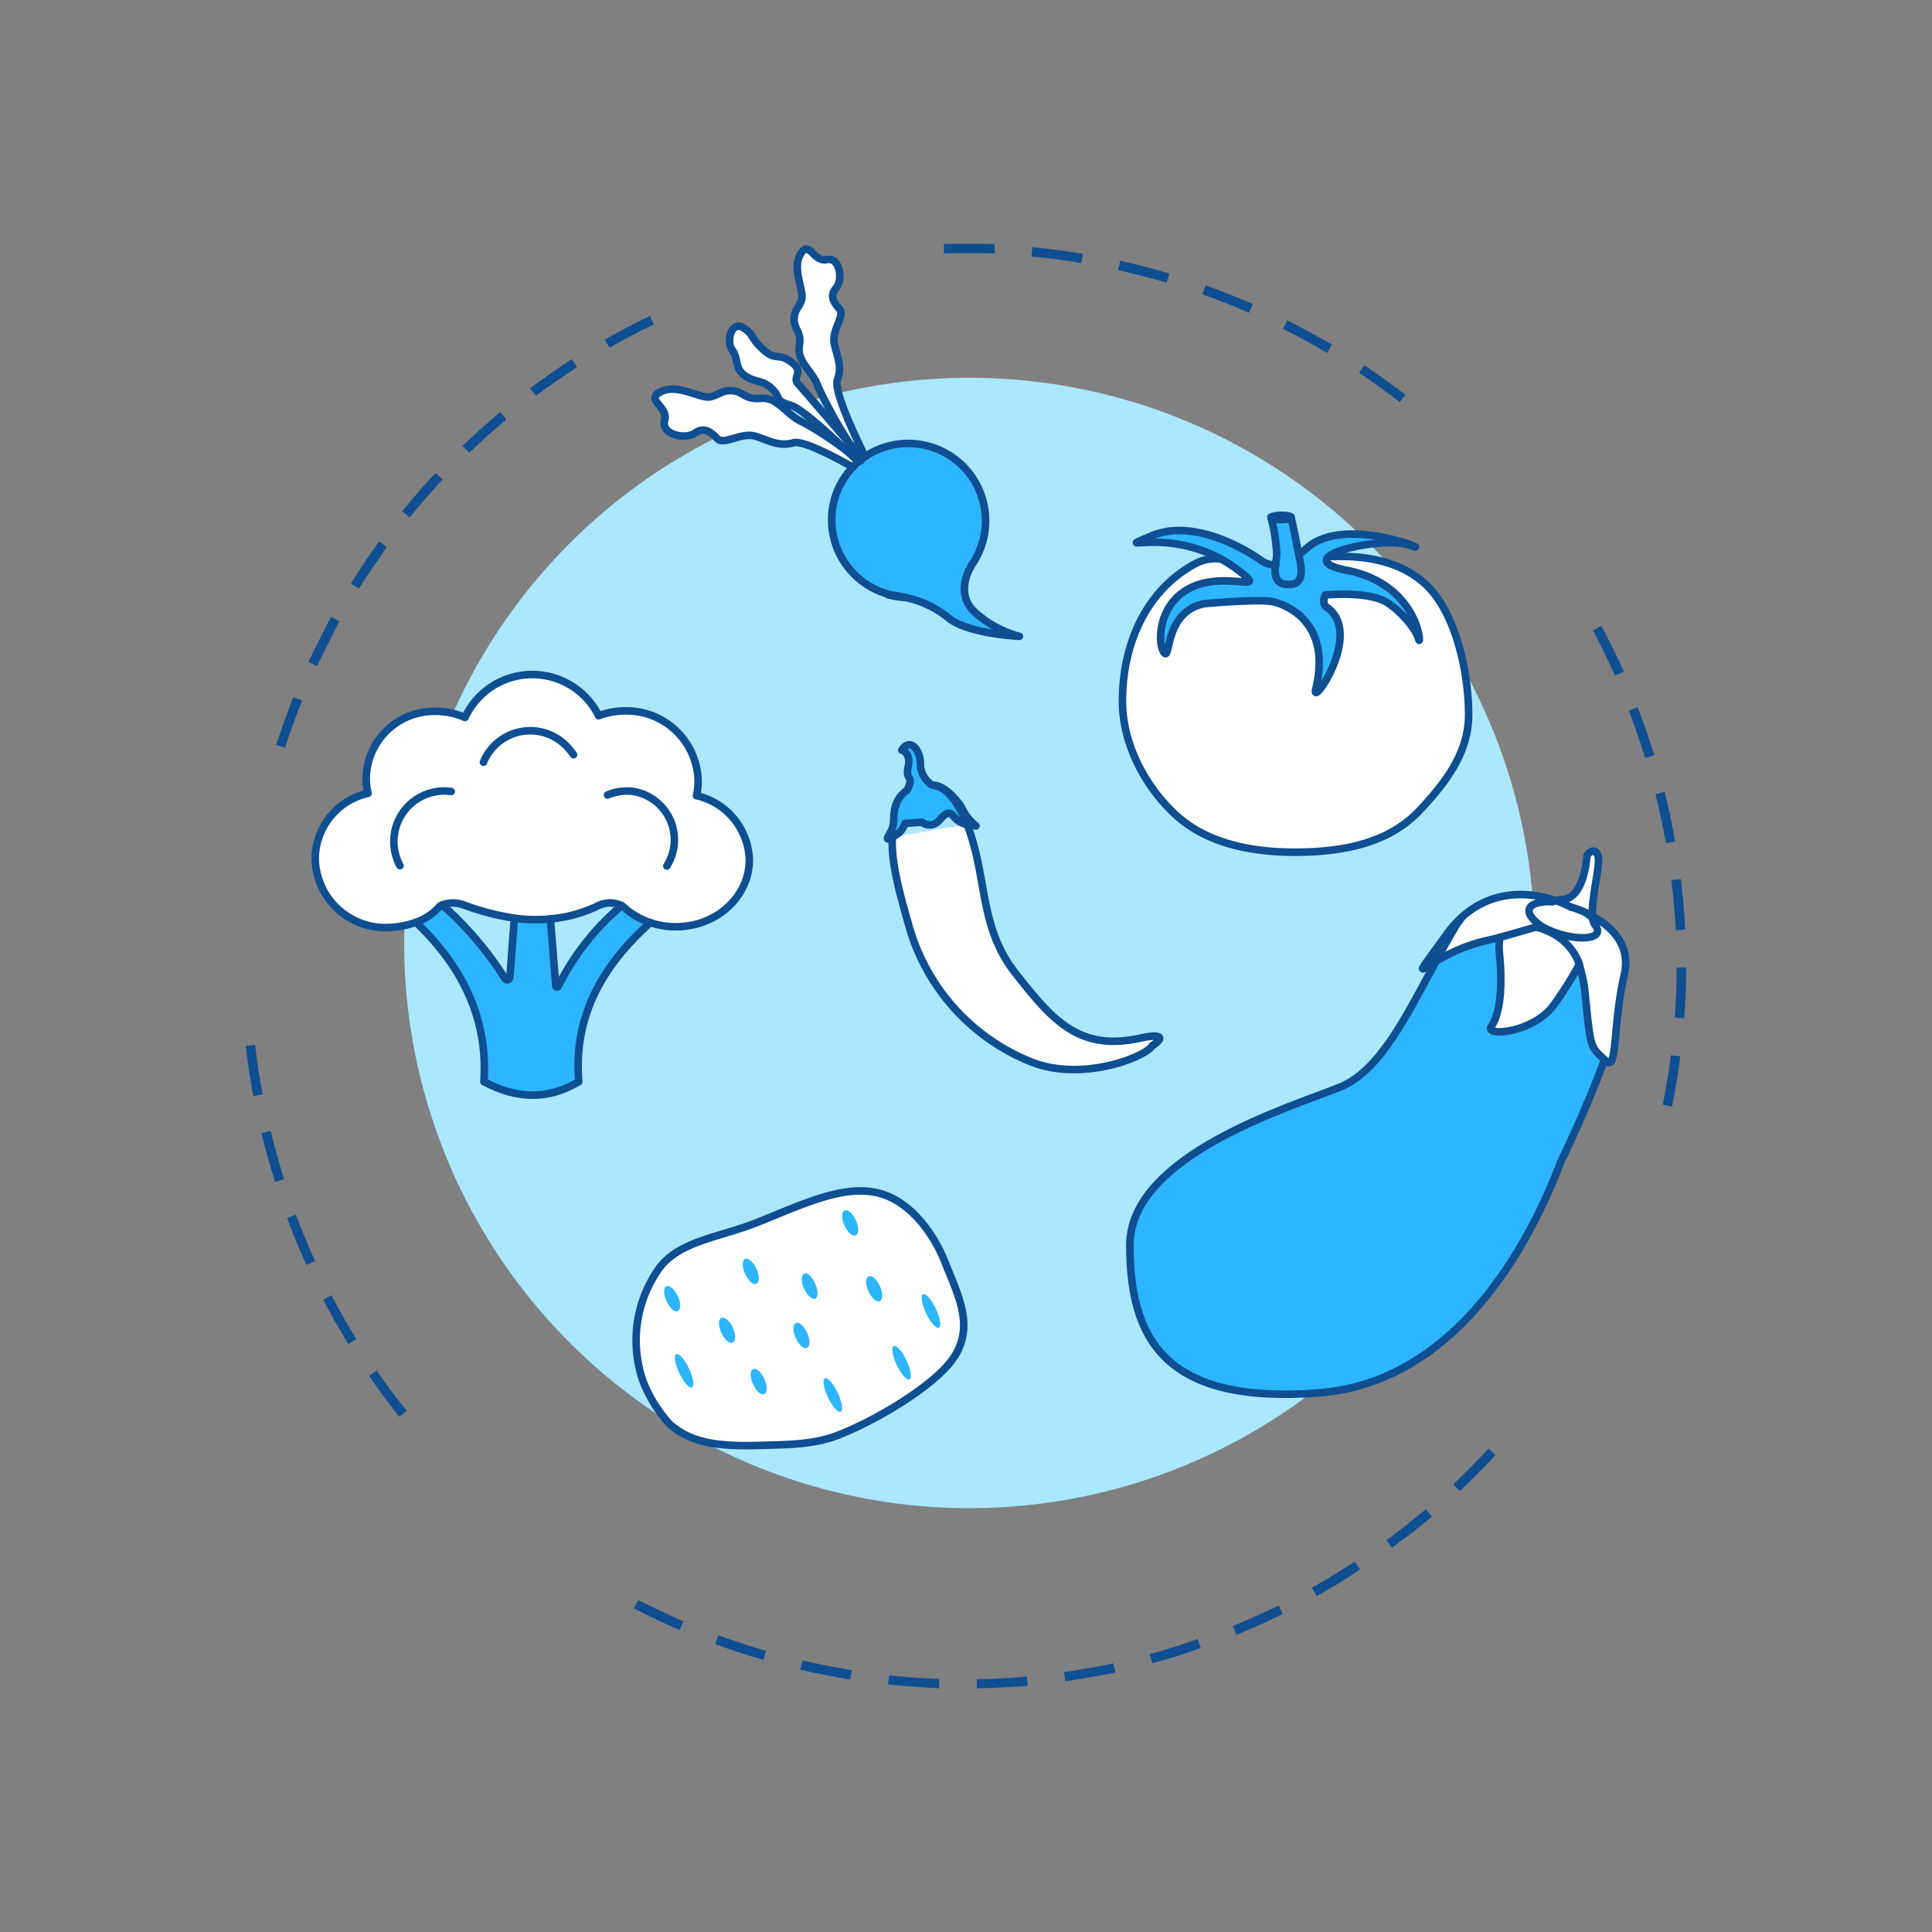 <svg id="Layer_1" data-name="Layer 1" xmlns="http://www.w3.org/2000/svg" viewBox="0 0 256 256"><rect x="0" y="0" width="256" height="256" fill="#808080" stroke="none"/><defs><style>.cls-1{fill:#0e4e91;}.cls-2{fill:#abe7ff;}.cls-3{fill:#fff;}.cls-4{fill:#2db5ff;}.cls-5{fill:none;stroke:#0e4e91;stroke-linecap:round;stroke-linejoin:round;}</style></defs><path class="cls-1" d="M94.76,217.85l.43-1.17c2.07.76,4.2,1.46,6.31,2.07l-.35,1.2C99,219.33,96.86,218.63,94.76,217.85ZM90.06,216C88,215.11,86,214.15,84,213.13l.57-1.11c2,1,4,1.95,6,2.82Zm16,5.24.28-1.22c2.16.5,4.35.93,6.52,1.28l-.19,1.24C110.44,222.18,108.22,221.74,106,221.23Zm11.61,2,.14-1.25c2.19.23,4.42.39,6.62.47l0,1.25C122.13,223.59,119.88,223.43,117.65,223.2Zm11.77.51,0-1.25c2.19,0,4.42-.16,6.63-.36l.11,1.25C133.91,223.55,131.65,223.67,129.42,223.71Zm11.73-.94-.18-1.24c2.18-.31,4.38-.71,6.54-1.17l.26,1.23C145.59,222.06,143.36,222.46,141.15,222.77ZM52.9,187.72c-1.39-1.74-2.74-3.57-4-5.41l1-.71c1.25,1.82,2.58,3.62,4,5.34Zm99.78,32.67-.33-1.21c2.13-.58,4.27-1.24,6.35-2l.41,1.19C157,219.14,154.84,219.81,152.68,220.39ZM46.14,178.07c-1.17-1.9-2.28-3.88-3.32-5.86l1.12-.58c1,2,2.12,3.9,3.27,5.78Zm117.69,38.55-.47-1.16c2-.83,4.08-1.75,6.06-2.72l.56,1.12C168,214.85,165.9,215.78,163.83,216.62Zm-123.22-49c-.92-2-1.79-4.12-2.57-6.23l1.17-.44c.78,2.08,1.63,4.15,2.54,6.15Zm133.84,43.84-.61-1.09c1.93-1.08,3.84-2.24,5.68-3.45l.69,1.05C178.34,209.24,176.41,210.42,174.45,211.51Zm-138-54.84c-.67-2.13-1.28-4.32-1.8-6.49l1.22-.29c.52,2.14,1.11,4.3,1.77,6.4Zm148,48.47-.75-1c1.78-1.31,3.54-2.69,5.23-4.12l.81,1C188,202.42,186.17,203.82,184.37,205.14ZM33.56,145.24c-.41-2.2-.74-4.44-1-6.65l1.25-.14c.25,2.19.57,4.39,1,6.56ZM193.43,197.6l-.86-.92c1.6-1.51,3.18-3.11,4.67-4.73l.93.85C196.65,194.45,195.06,196.06,193.43,197.6ZM36.6,98.7c.62-1.9,1.29-3.8,2-5.65l.27-.69,1.17.47-.27.68c-.72,1.83-1.39,3.7-2,5.57ZM42,88.25l-1.14-.52c.94-2,2-4,3-6l1.1.6C44,84.26,43,86.25,42,88.25Zm178.33,58.13c.43-2.17.79-4.38,1.07-6.56l1.24.16c-.28,2.21-.64,4.45-1.08,6.64ZM47.55,78l-1.06-.66c1.18-1.9,2.44-3.78,3.76-5.59l1,.74C50,74.29,48.72,76.15,47.55,78Zm174.37,56.84c.16-2.2.24-4.43.25-6.64h1.26c0,2.24-.09,4.51-.26,6.73ZM54.29,68.55l-1-.79c1.4-1.73,2.89-3.44,4.42-5.08l.92.85C57.15,65.15,55.68,66.84,54.29,68.55Zm167.76,54.7c-.12-2.2-.31-4.43-.58-6.62l1.25-.15c.27,2.22.47,4.47.58,6.7ZM62.17,60l-.88-.91c1.61-1.55,3.3-3.06,5-4.5l.81,1C65.42,57,63.75,58.45,62.17,60Zm158.57,51.73c-.38-2.17-.85-4.36-1.38-6.5l1.22-.3c.54,2.17,1,4.38,1.4,6.58ZM71,52.44l-.75-1c1.79-1.34,3.65-2.63,5.53-3.85l.68,1.06C74.64,49.85,72.8,51.12,71,52.44Zm147,48c-.65-2.11-1.38-4.22-2.17-6.28l1.17-.45c.8,2.09,1.54,4.23,2.2,6.36ZM80.76,46.06,80.13,45c1.94-1.11,4-2.17,6-3.14L86.64,43C84.65,43.92,82.67,45,80.76,46.06ZM214,89.53c-.9-2-1.88-4-2.92-6l1.11-.59c1.05,2,2.05,4,3,6.05ZM125.07,33.58l0-1.26c2.23-.06,4.49,0,6.72,0l0,1.26C129.51,33.53,127.28,33.52,125.07,33.58Zm60.41,19.69c-1.74-1.34-3.56-2.65-5.4-3.87l.7-1c1.86,1.24,3.7,2.56,5.47,3.92ZM136.68,34l.12-1.25c2.22.22,4.47.51,6.68.88l-.21,1.24C141.09,34.47,138.88,34.18,136.68,34Zm39.18,12.78C174,45.63,172,44.56,170,43.58l.56-1.13c2,1,4,2.09,5.91,3.22Zm-27.7-11,.28-1.23c2.17.49,4.37,1.06,6.51,1.7l-.36,1.2C152.48,36.84,150.31,36.28,148.16,35.8Zm17.35,5.66c-2-.88-4.11-1.7-6.18-2.44l.42-1.18c2.1.75,4.21,1.58,6.26,2.47Z"/><circle class="cls-2" cx="128.44" cy="124.95" r="74.89"/><path class="cls-3" d="M92.29,105.42a9,9,0,0,1,7,8.5c0,4.9-4.36,8.87-9.74,8.87a10.52,10.52,0,0,1-3.36-.54,9.86,9.86,0,0,1-3.58-2.09h0a1.88,1.88,0,0,0-.23-.16,3.52,3.52,0,0,0-3-.06,18.13,18.13,0,0,1-6.41,1.81,20.86,20.86,0,0,1-4.77-.09,33.66,33.66,0,0,1-6.8-1.78,4.13,4.13,0,0,0-2.77,0c-.22.1-.34.17-.34.17a7.34,7.34,0,0,1-3.13,2.14,12.35,12.35,0,0,1-4.13.7,9.31,9.31,0,0,1-9.22-9.18,8.94,8.94,0,0,1,7-8.61,8.38,8.38,0,0,1-.24-2,9,9,0,0,1,9.22-8.86,9.58,9.58,0,0,1,3.87.81,9.82,9.82,0,0,1,17.71-.23,9.94,9.94,0,0,1,3.51-.64,9.48,9.48,0,0,1,9.66,9.29A8.87,8.87,0,0,1,92.29,105.42Z"/><path class="cls-4" d="M82.61,120.16a9.86,9.86,0,0,0,3.58,2.09c-7.65,6.83-10.08,13.88-9.48,21.07-4.07,2.46-8.27,2.33-12.57,0q.78-11.76-9-21.11a7.34,7.34,0,0,0,3.13-2.14s.12-.07.34-.17a45.19,45.19,0,0,1,8.32,9.76.35.35,0,0,0,.65-.16l.6-7.84a20.86,20.86,0,0,0,4.77.09l.71,8.87a.18.18,0,0,0,.33.07A33.43,33.43,0,0,1,82.38,120a1.88,1.88,0,0,1,.23.16Z"/><path class="cls-5" d="M55.12,122.21a12.35,12.35,0,0,1-4.13.7,9.31,9.31,0,0,1-9.22-9.18,8.94,8.94,0,0,1,7-8.61,8.38,8.38,0,0,1-.24-2,9,9,0,0,1,9.22-8.86,9.58,9.58,0,0,1,3.87.81,9.82,9.82,0,0,1,17.71-.23,9.94,9.94,0,0,1,3.51-.64,9.48,9.48,0,0,1,9.66,9.29,8.87,8.87,0,0,1-.21,1.94,9,9,0,0,1,7,8.5c0,4.9-4.36,8.87-9.74,8.87a10.52,10.52,0,0,1-3.36-.54,9.86,9.86,0,0,1-3.58-2.09h0a1.88,1.88,0,0,0-.23-.16,3.52,3.52,0,0,0-3-.06,18.13,18.13,0,0,1-6.41,1.81,20.86,20.86,0,0,1-4.77-.09,33.66,33.66,0,0,1-6.8-1.78,4.13,4.13,0,0,0-2.77,0c-.22.1-.34.17-.34.17A7.34,7.34,0,0,1,55.12,122.21Z"/><path class="cls-5" d="M53,114.71a6.76,6.76,0,0,1-.81-3.21,6.69,6.69,0,0,1,6.69-6.69,6.56,6.56,0,0,1,.9.07"/><path class="cls-5" d="M64.06,101a6.69,6.69,0,0,1,11.38-1.71A6.07,6.07,0,0,1,76,100"/><path class="cls-5" d="M80.5,105.34a6.77,6.77,0,0,1,3.27-.49,6.5,6.5,0,0,1,4.59,9.9"/><path class="cls-5" d="M55.12,122.21q9.81,9.35,9,21.11c4.3,2.33,8.5,2.46,12.57,0-.6-7.19,1.83-14.24,9.48-21.07"/><path class="cls-5" d="M58.59,119.9a45.19,45.19,0,0,1,8.32,9.76.35.35,0,0,0,.65-.16l.6-7.84"/><path class="cls-5" d="M72.93,121.75l.71,8.87a.18.18,0,0,0,.33.07A33.43,33.43,0,0,1,82.38,120"/><path class="cls-3" d="M211,121.39c2.25,1.21,4.93,3.5,4.36,7.19h0a3.89,3.89,0,0,1-.1.56c-1.54,6.59-.89,13-2.44,11.45l-.23-.21c-1.77-1.71-1.8-1.29-2.49-8.43a19.11,19.11,0,0,0-.83-4.17,3.12,3.12,0,0,0-.17-.49,7.53,7.53,0,0,0-4.19-4l.08-.18c3,1.46,7.41,1.66,6.6-.2a2.77,2.77,0,0,0-.26-.48.94.94,0,0,0-.06-.15,5.64,5.64,0,0,1-.22-.66C211,121.54,211,121.47,211,121.39Z"/><path class="cls-3" d="M211.72,113.34c.35.87-.48,4.27-.53,5.38a13.63,13.63,0,0,0-.2,2.67c-.3-.17-.59-.32-.86-.45h0a12.75,12.75,0,0,0-1.92-.73,13.65,13.65,0,0,0-2-.86,5.61,5.61,0,0,1,.94-.15c2.89-.25,3.17-5.85,3.17-5.85S211.22,112.06,211.72,113.34Z"/><path class="cls-3" d="M211.58,122.93c.81,1.86-3.64,1.66-6.6.2a5.32,5.32,0,0,1-2.08-1.64s-1.39-1.74,1.91-2a8.29,8.29,0,0,1,.86,0,2.74,2.74,0,0,1,.5-.14,13.65,13.65,0,0,1,2,.86,12.75,12.75,0,0,1,1.92.73h0a10.6,10.6,0,0,1,.91.7,5.64,5.64,0,0,0,.22.66.94.94,0,0,1,.06.15A2.77,2.77,0,0,1,211.58,122.93Z"/><path class="cls-4" d="M210.09,132c.69,7.14.72,6.72,2.49,8.43-2.51,6.87-5.8,13.54-5.8,13.54-2.06,5.48-11.38,29-32.1,30.62s-24.91-7.36-25-19.52,21.4-18.36,27.84-21c5.27-2.11,8.81-9.45,12.72-16.65h0a22.25,22.25,0,0,1,6.33-2.67c.78-.17,1.5-.35,2.15-.52a7.15,7.15,0,0,0-.07,2c.55,5.7-.19,8.48-1.09,9.8s5.61.88,8.33-2.93a48.13,48.13,0,0,0,3.34-5.32A19.11,19.11,0,0,1,210.09,132Z"/><path class="cls-3" d="M209.09,127.3a3.12,3.12,0,0,1,.17.49,48.13,48.13,0,0,1-3.34,5.32c-2.72,3.81-9.23,4.26-8.33,2.93s1.64-4.1,1.09-9.8a7.15,7.15,0,0,1,.07-2c.2-.07.41-.11.59-.16,2.89-.78,4.5-1.41,4.5-1.12a7.45,7.45,0,0,1,1.06.39A7.53,7.53,0,0,1,209.09,127.3Z"/><path class="cls-3" d="M206.17,119.34a2.74,2.74,0,0,0-.5.14,8.29,8.29,0,0,0-.86,0c-3.3.26-1.91,2-1.91,2a5.32,5.32,0,0,0,2.08,1.64l-.08.18a7.45,7.45,0,0,0-1.06-.39c0-.29-1.61.34-4.5,1.12-.18,0-.39.09-.59.16-.65.17-1.37.35-2.15.52a22.25,22.25,0,0,0-6.33,2.67c.89-1.64,1.79-3.26,2.73-4.81.24-.38.47-.72.72-1h0C198.17,117.47,203.37,118.38,206.17,119.34Z"/><path class="cls-5" d="M190.27,127.4c-3.91,7.2-7.45,14.54-12.72,16.65-6.44,2.62-27.88,9-27.84,21s4.25,21.09,25,19.52,30-25.14,32.1-30.62c0,0,3.29-6.67,5.8-13.54"/><path class="cls-5" d="M193.72,121.53c-.25.33-.48.67-.72,1-.94,1.55-1.84,3.17-2.73,4.81"/><path class="cls-5" d="M210.13,120.94a10.6,10.6,0,0,1,.91.7"/><path class="cls-5" d="M203.84,122.92c0-.29-1.61.34-4.5,1.12"/><path class="cls-5" d="M198.75,124.2c-.65.17-1.37.35-2.15.52a22.25,22.25,0,0,0-6.33,2.67h0c-2.52,1.5-2.6,2,1.44-3.62a14,14,0,0,1,2-2.25h0c4.45-4,9.65-3.14,12.45-2.18a13.65,13.65,0,0,1,2,.86"/><path class="cls-5" d="M208.19,120.2a12.75,12.75,0,0,1,1.92.73h0c.27.13.56.28.86.45,2.25,1.21,4.93,3.5,4.36,7.19h0a3.89,3.89,0,0,1-.1.56c-1.54,6.59-.89,13-2.44,11.45l-.23-.21c-1.77-1.71-1.8-1.29-2.49-8.43a19.11,19.11,0,0,0-.83-4.17"/><path class="cls-5" d="M209.09,127.3a7.53,7.53,0,0,0-4.19-4,7.45,7.45,0,0,0-1.06-.39"/><path class="cls-5" d="M209.09,127.3a3.12,3.12,0,0,1,.17.49,48.13,48.13,0,0,1-3.34,5.32c-2.72,3.81-9.23,4.26-8.33,2.93s1.64-4.1,1.09-9.8a7.15,7.15,0,0,1,.07-2"/><path class="cls-5" d="M198.75,124.2c.2-.07.41-.11.59-.16"/><path class="cls-5" d="M205.67,119.48a8.29,8.29,0,0,0-.86,0c-3.3.26-1.91,2-1.91,2a5.32,5.32,0,0,0,2.08,1.64c3,1.46,7.41,1.66,6.6-.2a2.77,2.77,0,0,0-.26-.48"/><path class="cls-5" d="M205.67,119.48a2.74,2.74,0,0,1,.5-.14,5.61,5.61,0,0,1,.94-.15c2.89-.25,3.17-5.85,3.17-5.85s.94-1.28,1.44,0c.35.87-.48,4.27-.53,5.38a13.63,13.63,0,0,0-.2,2.67c0,.08,0,.15,0,.25a5.64,5.64,0,0,0,.22.66.94.94,0,0,1,.06.15"/><path class="cls-3" d="M188.87,77.44c4,3.7,5.7,11.62,5.7,17.26,0,5.12-3.11,9.06-6.45,12.65-4,4.31-10,5.58-16.6,5.58-6,0-11.85-1.37-15.82-5s-7-9.32-7-15c0-7.59,3.13-14.75,9.73-18.27a5.84,5.84,0,0,1,3.19-.6h0a18.56,18.56,0,0,1,3.43,2.37c2.29,2-4-1-8.33,2.12-3.3,2.34-3.36,6.87-2.49,8s0-5.45,5.33-6.5c0,0,7.19-.66,9.11-.25,1,.22,7.92,2.19,5.64,11.58-.65,2.67,6.4-7.49,1.46-10.86-.74-.5-.18-1.62-.18-1.62s5.31-.53,7.91.85c1.54.81,4,3.36,4.44,5,.39,1.4.18-7.23-9.54-9.13-2.54-.5-3.05-1.14-2.44-1.74Q184.46,73.35,188.87,77.44Z"/><path class="cls-4" d="M178.44,75.52c9.72,1.9,9.93,10.53,9.54,9.13-.44-1.59-2.9-4.14-4.44-5-2.6-1.38-7.91-.85-7.91-.85s-.56,1.12.18,1.62c4.94,3.37-2.11,13.53-1.46,10.86,2.28-9.39-4.63-11.36-5.64-11.58-1.92-.41-9.11.25-9.11.25-5.28,1-4.45,7.59-5.33,6.5s-.81-5.62,2.49-8c4.38-3.11,10.62-.13,8.33-2.12a18.56,18.56,0,0,0-3.43-2.37h0c-7.71-4.12-14.59-.61-9.06-3,6.36-2.74,14.5,3.19,14.5,3.19a3.43,3.43,0,0,0,2,.65c-.15,1.34-.08,2.87,2.17,2.59,1.93-.22,1.11-3,.89-4,.33-.25.68-.54,1.06-.87,5.15-4.6,17.52,1,13.65-.37-2.66-.93-9.49.23-10.83,1.57C175.39,74.38,175.9,75,178.44,75.52Z"/><path class="cls-4" d="M172.12,73.45c.22,1,1,3.8-.89,4-2.25.28-2.32-1.25-2.17-2.59h0c.06-.53.16-1,.16-1.39a22.32,22.32,0,0,0-.77-4.9c.07.15.63.27,1.32.27s1.33-.14,1.33-.3c.39,1.55.69,3.28,1,4.85Z"/><path class="cls-5" d="M161.65,74.05a5.84,5.84,0,0,0-3.19.6c-6.6,3.52-9.73,10.68-9.73,18.27,0,5.66,3,11.28,7,15s9.79,5,15.82,5c6.63,0,12.57-1.27,16.6-5.58,3.34-3.59,6.45-7.53,6.45-12.65,0-5.64-1.72-13.56-5.7-17.26q-4.41-4.09-12.87-3.66"/><path class="cls-5" d="M169.06,74.88a3.43,3.43,0,0,1-2-.65S159,68.3,152.59,71c-5.53,2.4,1.35-1.11,9.06,3h0a18.56,18.56,0,0,1,3.43,2.37c2.29,2-4-1-8.33,2.12-3.3,2.34-3.36,6.87-2.49,8s0-5.45,5.33-6.5c0,0,7.19-.66,9.11-.25,1,.22,7.92,2.19,5.64,11.58-.65,2.67,6.4-7.49,1.46-10.86-.74-.5-.18-1.62-.18-1.62s5.31-.53,7.91.85c1.54.81,4,3.36,4.44,5,.39,1.4.18-7.23-9.54-9.13-2.54-.5-3.05-1.14-2.44-1.74,1.34-1.34,8.17-2.5,10.83-1.57,3.87,1.37-8.5-4.23-13.65.37-.38.33-.73.62-1.06.87"/><path class="cls-5" d="M168.45,68.56h0a3.44,3.44,0,0,0,2.62,0c.39,1.55.69,3.28,1,4.85v0c.22,1,1,3.8-.89,4-2.25.28-2.32-1.25-2.17-2.59h0c.06-.53.16-1,.16-1.39a22.32,22.32,0,0,0-.77-4.9"/><path class="cls-5" d="M171.1,68.56c0,.16-.59.3-1.33.3s-1.25-.12-1.32-.27v0c0-.17.59-.31,1.32-.31S171.1,68.39,171.1,68.56Z"/><path class="cls-3" d="M119.48,99.4s1.27.34.84,2.23.92,1-.15,3.08h0c-2,1.47-1.65,3.34-1.81,4.52s-1.6,2.49-.12,1.69l.11-.06a5,5,0,0,0,.84-.56,3.51,3.51,0,0,0,.72-1.19l2.24-.16a1.63,1.63,0,0,0,2.22-.17c.7-.77,1.24-1.45,1.91-.69,0,0,0,0,0,0a1.11,1.11,0,0,1,.12.16,3,3,0,0,0,1.72,1c-1.51-3.85-3.14-4.93-4.22-5.17a3.59,3.59,0,0,1-.39-.06h0a3.3,3.3,0,0,1-1.55-2.56C122,99.29,120.55,97.7,119.48,99.4Z"/><path class="cls-3" d="M118.23,110.92c-.18,3.77,1.29,8.42,2.25,11.91a27.43,27.43,0,0,0,15.82,17.74c7,3,15.71-.64,16.36-2,1.58-1,1.47-1.69-1.63-1-8.13,1.78-11.67-2.52-16.47-8.6s-3.73-12.61-6.3-19.42l-.13-.31"/><path class="cls-3" d="M123.91,104.08a3.59,3.59,0,0,1-.39-.06h0a3.3,3.3,0,0,1-1.55-2.56c.05-2.17-1.41-3.76-2.48-2.06,0,0,1.27.34.84,2.23s.92,1-.15,3.08h0c-2,1.47-1.65,3.34-1.81,4.52s-1.6,2.49-.12,1.69l.11-.06a5,5,0,0,0,.84-.56,3.51,3.51,0,0,0,.72-1.19l2.24-.16a1.63,1.63,0,0,0,2.22-.17c.7-.77,1.24-1.45,1.91-.69,0,0,0,0,0,0a1.11,1.11,0,0,1,.12.16,3,3,0,0,0,1.72,1"/><path class="cls-3" d="M123.91,104.08c1.08.24,2.71,1.32,4.22,5.17a7.08,7.08,0,0,0,1.19.19c-1.77-1.53-1.63-2.26-2.39-3.15C125.88,105.05,124.9,104.2,123.91,104.08Z"/><path class="cls-4" d="M119.48,99.4s1.27.34.84,2.23.92,1-.15,3.08h0c-2,1.47-1.65,3.34-1.81,4.52s-1.6,2.49-.12,1.69l.11-.06a5,5,0,0,0,.84-.56,3.51,3.51,0,0,0,.72-1.19l2.24-.16a1.63,1.63,0,0,0,2.22-.17c.7-.77,1.24-1.45,1.91-.69,0,0,0,0,0,0a1.11,1.11,0,0,1,.12.16,3,3,0,0,0,1.72,1c-1.51-3.85-3.14-4.93-4.22-5.17a3.59,3.59,0,0,1-.39-.06h0a3.3,3.3,0,0,1-1.55-2.56C122,99.29,120.55,97.7,119.48,99.4Z"/><path class="cls-5" d="M118.23,110.92c-.18,3.77,1.29,8.42,2.25,11.91a27.43,27.43,0,0,0,15.82,17.74c7,3,15.71-.64,16.36-2,1.58-1,1.47-1.69-1.63-1-8.13,1.78-11.67-2.52-16.47-8.6s-3.73-12.61-6.3-19.42l-.13-.31"/><path class="cls-5" d="M123.91,104.08a3.59,3.59,0,0,1-.39-.06h0a3.3,3.3,0,0,1-1.55-2.56c.05-2.17-1.41-3.76-2.48-2.06,0,0,1.27.34.84,2.23s.92,1-.15,3.08h0c-2,1.47-1.65,3.34-1.81,4.52s-1.6,2.49-.12,1.69l.11-.06a5,5,0,0,0,.84-.56,3.51,3.51,0,0,0,.72-1.19l2.24-.16a1.63,1.63,0,0,0,2.22-.17c.7-.77,1.24-1.45,1.91-.69,0,0,0,0,0,0a1.11,1.11,0,0,1,.12.16,3,3,0,0,0,1.72,1"/><path class="cls-5" d="M123.91,104.08c1.08.24,2.71,1.32,4.22,5.17a7.08,7.08,0,0,0,1.19.19c-1.77-1.53-1.63-2.26-2.39-3.15C125.88,105.05,124.9,104.2,123.91,104.08Z"/><path class="cls-3" d="M125.21,167.23c1.73,4.39,4.13,8.74.87,13.07-2.65,3.52-10,7.91-15,9.86-3.2,1.26-6.71,1.25-9.77,1.35-5.28.16-9.5,0-12.63-2.86A18.37,18.37,0,0,1,85.2,183a16.47,16.47,0,0,1,2.18-15c2.65-3.52,7.72-4,12.68-5.91,6.2-2.44,12.16-5.51,17.08-3.78C121,159.64,123.84,163.75,125.21,167.23Z"/><path class="cls-5" d="M125.21,167.23c1.73,4.39,4.13,8.74.87,13.07-2.65,3.52-10,7.91-15,9.86-3.2,1.26-6.71,1.25-9.77,1.35-5.28.16-9.5,0-12.63-2.86A18.37,18.37,0,0,1,85.2,183a16.47,16.47,0,0,1,2.18-15c2.65-3.52,7.72-4,12.68-5.91,6.2-2.44,12.16-5.51,17.08-3.78C121,159.64,123.84,163.75,125.21,167.23Z"/><path class="cls-4" d="M89.81,171.72c.42.89.44,1.77,0,2s-1.06-.39-1.48-1.28-.45-1.77-.05-2S89.38,170.82,89.81,171.72Z"/><path class="cls-4" d="M97.09,175.9c.42.9.44,1.78,0,2s-1.07-.38-1.49-1.27-.44-1.78-.05-2S96.67,175,97.09,175.9Z"/><path class="cls-4" d="M100.23,168.1c.42.89.44,1.77,0,2s-1.07-.39-1.49-1.28-.44-1.77-.05-2S99.81,167.2,100.23,168.1Z"/><path class="cls-4" d="M101.28,182.71c.42.89.44,1.77,0,2s-1.07-.39-1.49-1.28-.44-1.77,0-2S100.86,181.81,101.28,182.71Z"/><path class="cls-4" d="M106.94,176.6c.42.9.44,1.77,0,2s-1.07-.38-1.49-1.28-.44-1.77,0-2S106.52,175.71,106.94,176.6Z"/><path class="cls-4" d="M108,170.06c.43.9.45,1.77.05,2s-1.07-.38-1.49-1.28-.44-1.77,0-2S107.57,169.17,108,170.06Z"/><path class="cls-4" d="M113.4,161.69c.42.89.44,1.77,0,2s-1.07-.39-1.49-1.28-.44-1.77,0-2S113,160.79,113.4,161.69Z"/><path class="cls-4" d="M116.58,170.4c.43.9.45,1.78,0,2s-1.06-.38-1.49-1.27-.44-1.78,0-2S116.16,169.51,116.58,170.4Z"/><path class="cls-4" d="M111,184.55c.58,1.23.76,2.35.4,2.52s-1.11-.69-1.69-1.91-.76-2.35-.4-2.52S110.42,183.33,111,184.55Z"/><path class="cls-4" d="M91.29,181.33c.58,1.22.76,2.35.4,2.51s-1.11-.68-1.69-1.91-.76-2.35-.4-2.51S90.71,180.1,91.29,181.33Z"/><path class="cls-4" d="M120.12,180.27c.57,1.22.75,2.35.4,2.51s-1.11-.68-1.69-1.9-.76-2.35-.41-2.52S119.54,179,120.12,180.27Z"/><path class="cls-4" d="M124,173.41c.58,1.22.76,2.35.4,2.52s-1.11-.69-1.69-1.91-.76-2.35-.4-2.52S123.42,172.19,124,173.41Z"/><path class="cls-3" d="M87.59,51.86c-2.23,1.09,1,1.91.48,3.81s2.72,2.58,4,1.69,2.13-.13,3,.75,3.15-.9,5-.34,3.09,1.42,5.07.87c1.17-.33,5,1.61,7.89,3.25a8.11,8.11,0,0,1,.66-.65L112,59.64a45.7,45.7,0,0,0-5.68-3.7c-2-.81-3.27-3.33-5.5-3.14s-2.24-.85-3.71-1-1.79.56-3.07.81S89.82,50.77,87.59,51.86Z"/><path class="cls-3" d="M98.39,43.42c-1.52-.79-2.2,1.92-1.36,3s.26,2.42,1.68,3.4,2.15.44,3.5,1.66.35,1.66,2.56,2.26c1.26.35,4.62,3.34,7.25,5.85.66.46,1.31.94,1.92,1.38l0,0-1.36-2.2c-2.78-3.19-6.31-7.37-6.86-7.93-.87-.9.94-1.55-.88-2.89s-1.9-.06-3.68-1.6S99.9,44.22,98.39,43.42Z"/><path class="cls-3" d="M106.23,39.67c-.34,1.16-1.06,1.4-1,2.76s1,1.46.68,3.5,1.88,3.36,2.48,5.29a62.32,62.32,0,0,0,4.21,7.58l1.7,1.93.32-.22h0c-1.11-2.23-4.22-8.72-3.67-10.18.66-1.78,0-2.94-.41-4.73s1.44-3.75.7-4.62-1.38-1.75-.46-2.81.53-4.13-1.25-3.76-2.31-2.7-3.47-.73S106.56,38.52,106.23,39.67Z"/><path class="cls-4" d="M113,61.89a10.14,10.14,0,0,0-2.83,7,10.25,10.25,0,0,0,7.41,9.84,16.46,16.46,0,0,1,2.3.38h0a13.15,13.15,0,0,1,5.66,2.63c2.47,2.2,9.51,2.53,9.51,2.53a14.12,14.12,0,0,1-5.82-3.13c-2.7-2.36-.92-5.61-.62-6.1a.14.14,0,0,1,0-.06A10.25,10.25,0,0,0,114.63,60.5h0l-.32.22L114,61l.07.09-.1-.07-.25.22A8.11,8.11,0,0,0,113,61.89Z"/><path class="cls-5" d="M114.31,60.73l-1.7-1.93c-2.78-3.19-6.31-7.37-6.86-7.93-.87-.9.94-1.55-.88-2.89s-1.9-.06-3.68-1.6-1.29-2.16-2.8-3-2.2,1.92-1.36,3,.26,2.42,1.68,3.4,2.15.44,3.5,1.66.35,1.66,2.56,2.26c1.26.35,4.62,3.34,7.25,5.85l1.67,1.6"/><path class="cls-5" d="M113.94,61c-.61-.44-1.26-.92-1.92-1.38a45.7,45.7,0,0,0-5.68-3.7c-2-.81-3.27-3.33-5.5-3.14s-2.24-.85-3.71-1-1.79.56-3.07.81-4.24-1.79-6.47-.7,1,1.91.48,3.81,2.72,2.58,4,1.69,2.13-.13,3,.75,3.15-.9,5-.34,3.09,1.42,5.07.87c1.17-.33,5,1.61,7.89,3.25"/><path class="cls-5" d="M114.63,60.5c-1.11-2.23-4.22-8.72-3.67-10.18.66-1.78,0-2.94-.41-4.73s1.44-3.75.7-4.62-1.38-1.75-.46-2.81.53-4.13-1.25-3.76-2.31-2.7-3.47-.73.49,4.85.16,6-1.06,1.4-1,2.76,1,1.46.68,3.5,1.88,3.36,2.48,5.29a62.32,62.32,0,0,0,4.21,7.58L114,61"/><path class="cls-5" d="M113.94,61l-.25.22a8.11,8.11,0,0,0-.66.65,10.14,10.14,0,0,0-2.83,7,10.25,10.25,0,0,0,7.41,9.84"/><path class="cls-5" d="M119.91,79.16h0a13.15,13.15,0,0,1,5.66,2.63c2.47,2.2,9.51,2.53,9.51,2.53a14.12,14.12,0,0,1-5.82-3.13c-2.7-2.36-.92-5.61-.62-6.1a.14.14,0,0,1,0-.06A10.25,10.25,0,0,0,114.63,60.5h0l-.32.22L114,61"/><path class="cls-5" d="M117.61,78.78a9.3,9.3,0,0,0,2.3.38A16.46,16.46,0,0,0,117.61,78.78Z"/><path class="cls-5" d="M113.94,61l.1.07L114,61Z"/></svg>